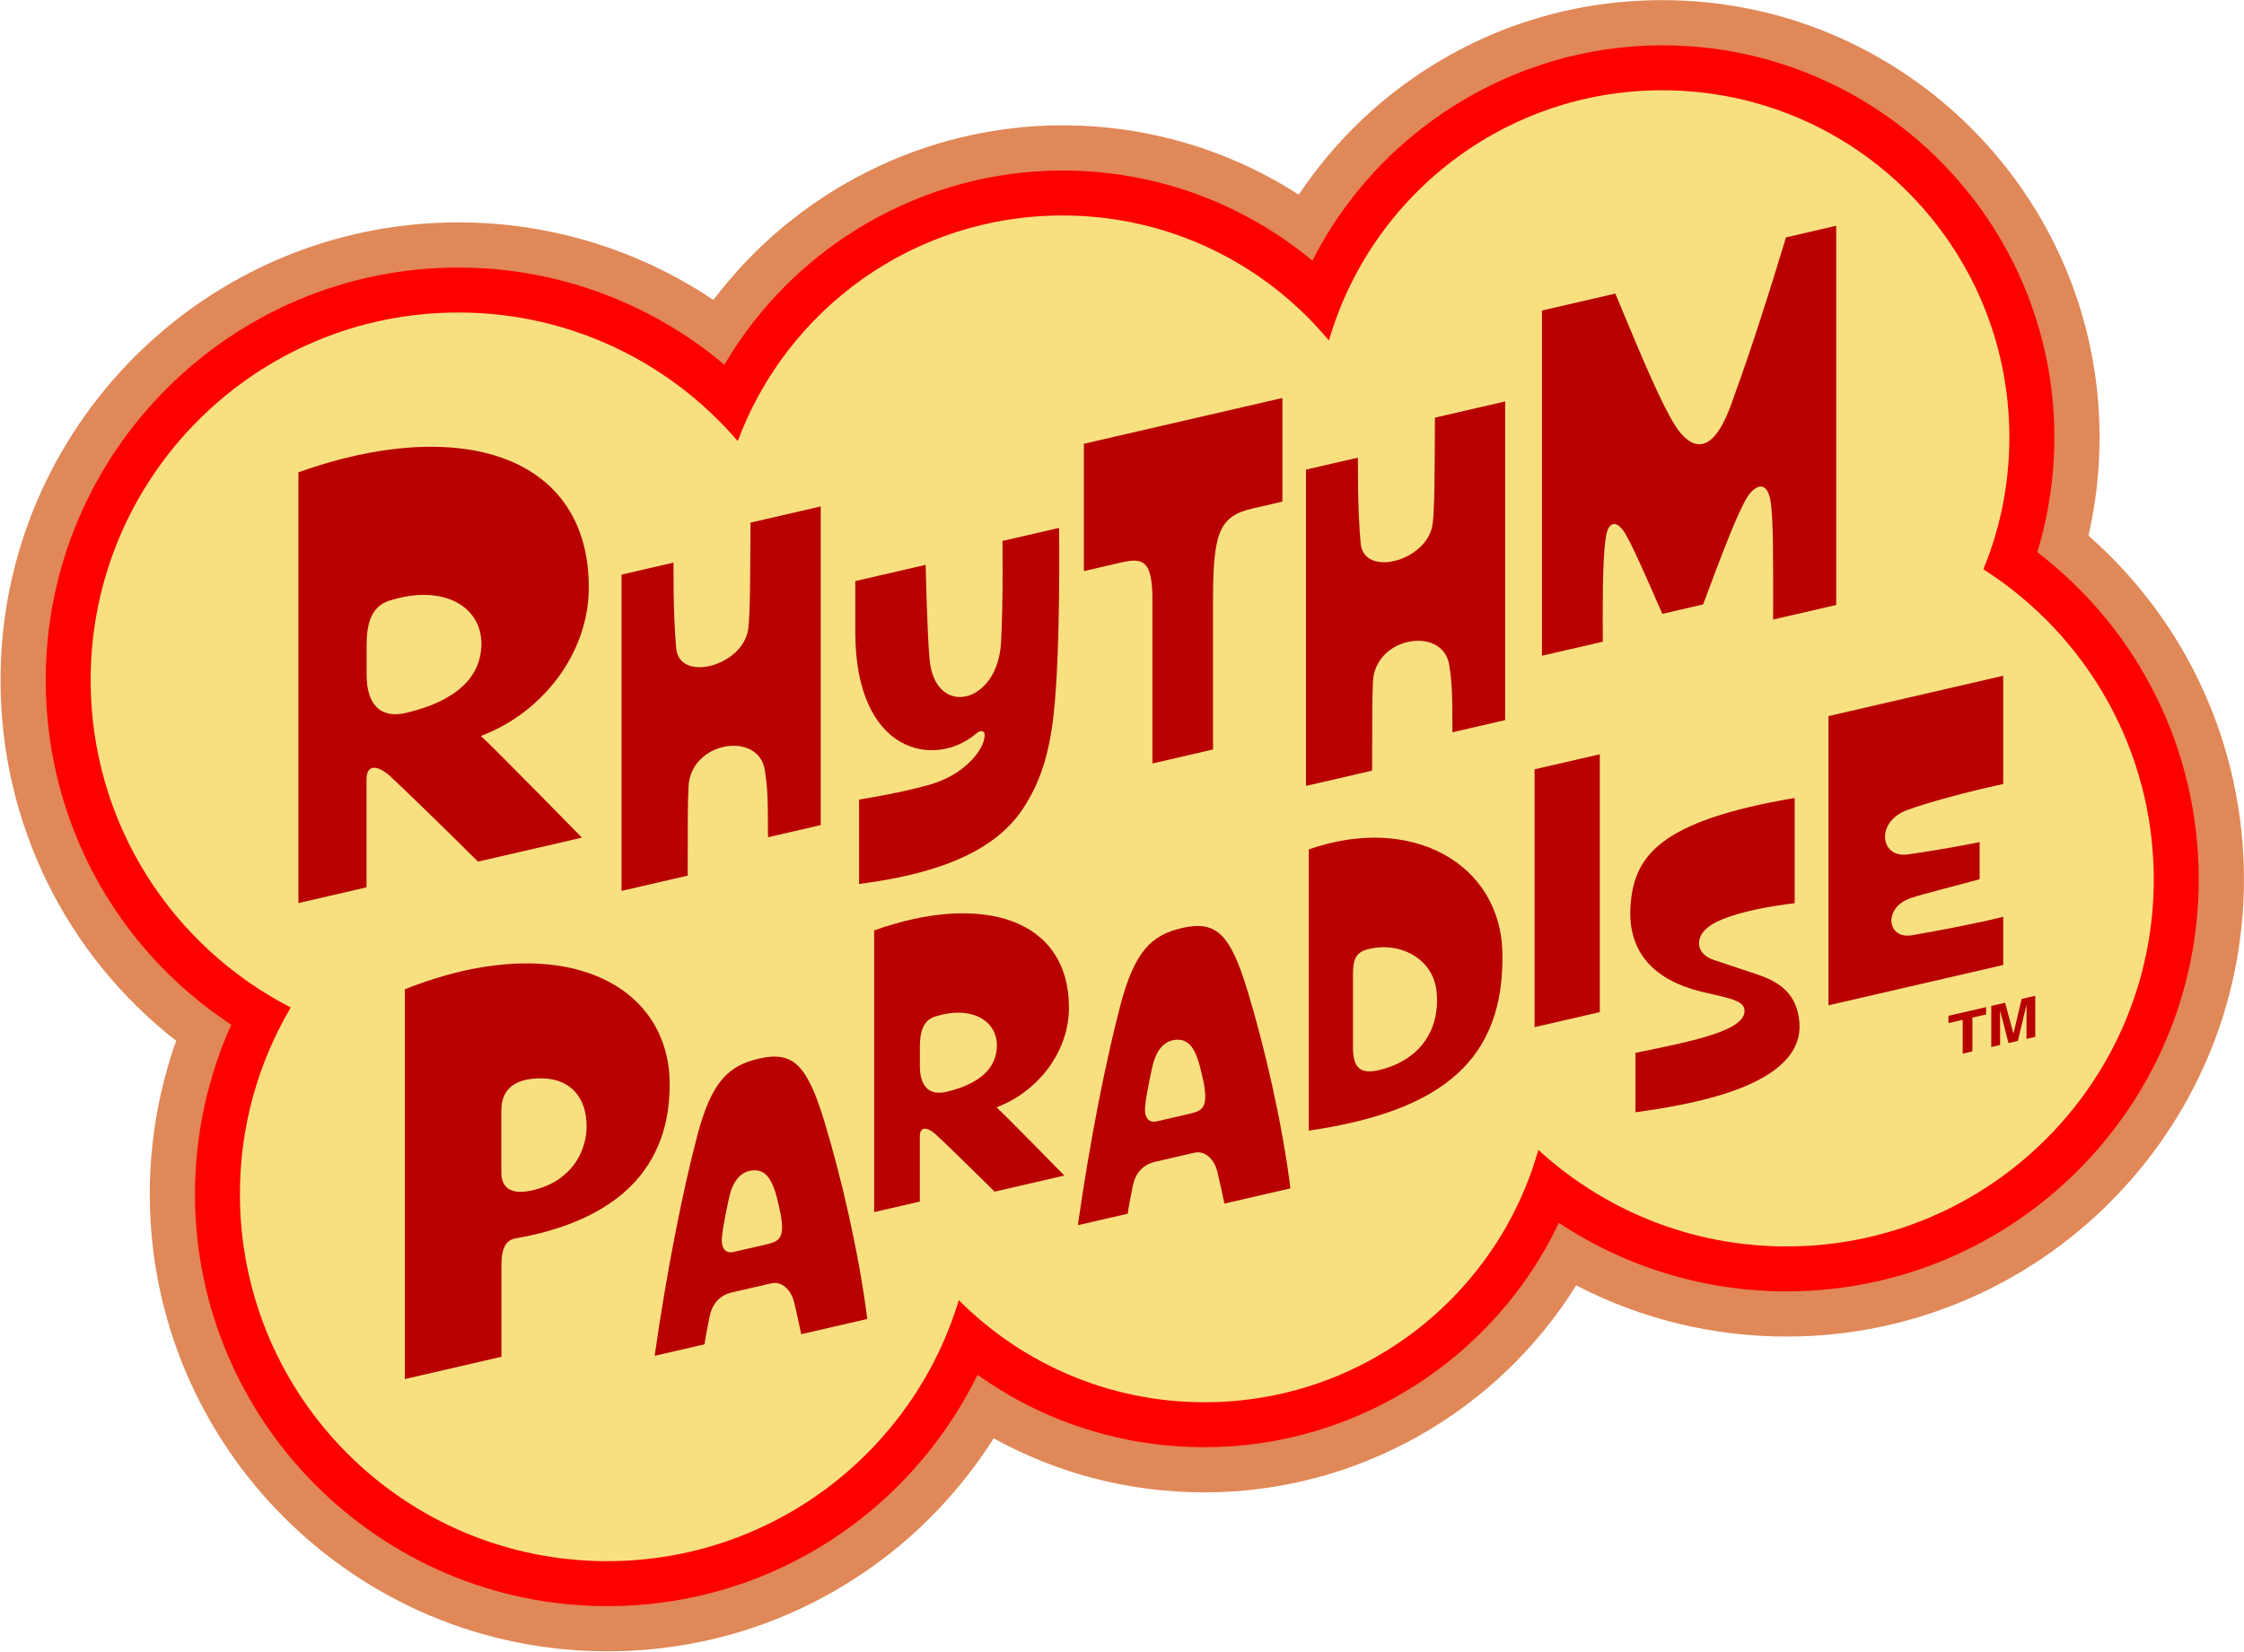 <?xml version="1.0" encoding="UTF-8" standalone="no"?>
<!-- Created with Inkscape (http://www.inkscape.org/) -->

<svg
   version="1.1"
   id="svg1"
   width="666.667"
   height="490.804"
   viewBox="0 0 666.667 490.804"
   sodipodi:docname="Rhythm Paradise Logo but it's Pizza Time!.ai"
   xmlns:inkscape="http://www.inkscape.org/namespaces/inkscape"
   xmlns:sodipodi="http://sodipodi.sourceforge.net/DTD/sodipodi-0.dtd"
   xmlns="http://www.w3.org/2000/svg"
   xmlns:svg="http://www.w3.org/2000/svg">
  <defs
     id="defs1">
    <clipPath
       clipPathUnits="userSpaceOnUse"
       id="clipPath2">
      <path
         d="M 0,368.103 H 500 V 0 H 0 Z"
         transform="translate(-465.339,-248.708)"
         id="path2" />
    </clipPath>
    <clipPath
       clipPathUnits="userSpaceOnUse"
       id="clipPath4">
      <path
         d="M 0,368.103 H 500 V 0 H 0 Z"
         transform="translate(-453.936,-245.039)"
         id="path4" />
    </clipPath>
    <clipPath
       clipPathUnits="userSpaceOnUse"
       id="clipPath6">
      <path
         d="M 0,368.103 H 500 V 0 H 0 Z"
         transform="translate(-441.927,-241.218)"
         id="path6" />
    </clipPath>
    <clipPath
       clipPathUnits="userSpaceOnUse"
       id="clipPath8">
      <path
         d="M 0,368.103 H 500 V 0 H 0 Z"
         transform="translate(-451.543,-136.553)"
         id="path8" />
    </clipPath>
    <clipPath
       clipPathUnits="userSpaceOnUse"
       id="clipPath10">
      <path
         d="M 0,368.103 H 500 V 0 H 0 Z"
         transform="translate(-424.853,-187.518)"
         id="path10" />
    </clipPath>
    <clipPath
       clipPathUnits="userSpaceOnUse"
       id="clipPath12">
      <path
         d="M 0,368.103 H 500 V 0 H 0 Z"
         transform="translate(-388.697,-143.089)"
         id="path12" />
    </clipPath>
    <clipPath
       clipPathUnits="userSpaceOnUse"
       id="clipPath14">
      <path
         d="M 0,368.103 H 500 V 0 H 0 Z"
         transform="translate(-341.931,-139.172)"
         id="path14" />
    </clipPath>
    <clipPath
       clipPathUnits="userSpaceOnUse"
       id="clipPath16">
      <path
         d="M 0,368.103 H 500 V 0 H 0 Z"
         transform="translate(-307.192,-129.585)"
         id="path16" />
    </clipPath>
    <clipPath
       clipPathUnits="userSpaceOnUse"
       id="clipPath18">
      <path
         d="M 0,368.103 H 500 V 0 H 0 Z"
         transform="translate(-265.125,-119.878)"
         id="path18" />
    </clipPath>
    <clipPath
       clipPathUnits="userSpaceOnUse"
       id="clipPath20">
      <path
         d="M 0,368.103 H 500 V 0 H 0 Z"
         transform="translate(-210.841,-124.745)"
         id="path20" />
    </clipPath>
    <clipPath
       clipPathUnits="userSpaceOnUse"
       id="clipPath22">
      <path
         d="M 0,368.103 H 500 V 0 H 0 Z"
         transform="translate(-170.832,-90.764)"
         id="path22" />
    </clipPath>
    <clipPath
       clipPathUnits="userSpaceOnUse"
       id="clipPath24">
      <path
         d="M 0,368.103 H 500 V 0 H 0 Z"
         transform="translate(-118.918,-102.867)"
         id="path24" />
    </clipPath>
    <clipPath
       clipPathUnits="userSpaceOnUse"
       id="clipPath26">
      <path
         d="M 0,368.103 H 500 V 0 H 0 Z"
         transform="translate(-397.948,-315.199)"
         id="path26" />
    </clipPath>
    <clipPath
       clipPathUnits="userSpaceOnUse"
       id="clipPath28">
      <path
         d="M 0,368.103 H 500 V 0 H 0 Z"
         transform="translate(-319.727,-275.016)"
         id="path28" />
    </clipPath>
    <clipPath
       clipPathUnits="userSpaceOnUse"
       id="clipPath30">
      <path
         d="M 0,368.103 H 500 V 0 H 0 Z"
         transform="translate(-241.507,-269.193)"
         id="path30" />
    </clipPath>
    <clipPath
       clipPathUnits="userSpaceOnUse"
       id="clipPath32">
      <path
         d="M 0,368.103 H 500 V 0 H 0 Z"
         transform="translate(-235.982,-250.448)"
         id="path32" />
    </clipPath>
    <clipPath
       clipPathUnits="userSpaceOnUse"
       id="clipPath34">
      <path
         d="M 0,368.103 H 500 V 0 H 0 Z"
         transform="translate(-167.224,-251.617)"
         id="path34" />
    </clipPath>
    <clipPath
       clipPathUnits="userSpaceOnUse"
       id="clipPath36">
      <path
         d="M 0,368.103 H 500 V 0 H 0 Z"
         transform="translate(-90.447,-209.208)"
         id="path36" />
    </clipPath>
  </defs>
  <sodipodi:namedview
     id="namedview1"
     pagecolor="#ffffff"
     bordercolor="#000000"
     borderopacity="0.25"
     inkscape:showpageshadow="2"
     inkscape:pageopacity="0.0"
     inkscape:pagecheckerboard="0"
     inkscape:deskcolor="#d1d1d1">
    <inkscape:page
       x="0"
       y="0"
       inkscape:label="1"
       id="page1"
       width="666.667"
       height="490.804"
       margin="0"
       bleed="0" />
  </sodipodi:namedview>
  <g
     id="layer-MC0"
     inkscape:groupmode="layer"
     inkscape:label="Layer 1">
    <path
       id="path1"
       d="m 0,0 c 1.646,7.146 2.475,14.489 2.475,21.961 0,53.726 -43.708,97.434 -97.434,97.434 -21.545,0 -41.966,-6.892 -59.057,-19.93 -8.58,-6.545 -16.011,-14.513 -21.981,-23.446 -15.52,10.005 -33.72,15.465 -52.653,15.465 -30.966,0 -59.704,-14.924 -77.804,-38.926 -16.644,11.168 -36.367,17.292 -56.829,17.292 -56.274,0 -102.056,-45.782 -102.056,-102.055 0,-31.898 14.626,-61.279 39.148,-80.403 -3.874,-10.912 -5.88,-22.467 -5.88,-34.159 0,-56.21 45.731,-101.941 101.941,-101.941 22.337,0 43.552,7.098 61.35,20.526 9.821,7.409 18.233,16.604 24.794,26.951 14.231,-7.867 30.292,-12.048 46.994,-12.048 34.196,0 65.367,18.08 82.818,46.15 14.366,-7.451 30.403,-11.412 46.896,-11.412 56.21,0 101.939,45.731 101.939,101.957 C 34.639,-46.865 21.915,-19.209 0,0"
       style="fill:#e08858;fill-opacity:1;fill-rule:nonzero;stroke:none"
       transform="matrix(1.333,0,0,-1.333,620.451,159.194)"
       clip-path="url(#clipPath2)" />
    <path
       id="path3"
       d="m 0,0 c 2.529,8.249 3.808,16.837 3.808,25.629 0,48.173 -39.192,87.365 -87.365,87.365 -33.203,0 -63.341,-19.109 -78.005,-48.003 -15.53,12.908 -35.126,20.092 -55.686,20.092 -31.217,0 -59.905,-16.914 -75.351,-43.297 -16.481,13.902 -37.414,21.663 -59.281,21.663 -50.722,0 -91.986,-41.265 -91.986,-91.986 0,-31.293 15.618,-59.901 41.357,-76.823 -5.314,-11.808 -8.09,-24.679 -8.09,-37.739 0,-50.657 41.213,-91.871 91.871,-91.871 20.131,0 39.249,6.396 55.286,18.495 11.545,8.71 20.928,20.153 27.269,33.066 14.681,-10.481 32.2,-16.132 50.583,-16.132 34.043,0 64.741,19.98 78.97,50.016 14.961,-9.926 32.543,-15.278 50.744,-15.278 50.657,0 91.87,41.214 91.87,91.879 C 35.972,-44.057 22.654,-17.349 0,0"
       style="fill:#ff0000;fill-opacity:1;fill-rule:nonzero;stroke:none"
       transform="matrix(1.333,0,0,-1.333,605.248,164.085)"
       clip-path="url(#clipPath4)" />
    <path
       id="path5"
       d="m 0,0 c 3.747,9.082 5.793,19.013 5.793,29.451 0,42.716 -34.623,77.341 -77.34,77.341 -35.245,0 -64.972,-23.566 -74.306,-55.799 -14.163,17.036 -35.498,27.888 -59.385,27.888 -33.175,0 -61.454,-20.922 -72.374,-50.303 -15.036,17.541 -37.36,28.669 -62.259,28.669 -45.269,0 -81.962,-36.693 -81.962,-81.962 0,-31.819 18.117,-59.385 44.602,-72.972 -7.196,-12.186 -11.334,-26.416 -11.334,-41.59 0,-45.2 36.647,-81.847 81.847,-81.847 36.968,0 68.236,24.531 78.375,58.189 14.001,-14.047 33.359,-22.761 54.763,-22.761 35.406,0 65.248,23.796 74.398,56.259 14.577,-13.357 33.98,-21.52 55.316,-21.52 45.199,0 81.846,36.648 81.846,81.847 C 37.957,-40.05 22.807,-14.53 0,0"
       style="fill:#f8e080;fill-opacity:1;fill-rule:nonzero;stroke:none"
       transform="matrix(1.333,0,0,-1.333,589.235,169.181)"
       clip-path="url(#clipPath6)" />
    <path
       id="path7"
       d="M 0,0 V 7.653 L -1.924,-0.444 -4.008,-0.926 -5.887,6.295 V -1.359 L -7.856,-1.814 V 7.349 L -4.779,8.059 -2.923,1.22 -2.9,1.225 -1.091,8.91 1.947,9.611 V 0.449 Z M -14.223,-3.284 V 4.254 L -17.392,3.522 V 5.147 L -9.01,7.082 V 5.457 l -3.054,-0.705 v -7.537 z"
       style="fill:#b80000;fill-opacity:1;fill-rule:nonzero;stroke:none"
       transform="matrix(1.333,0,0,-1.333,602.057,308.733)"
       clip-path="url(#clipPath8)" />
    <path
       id="path9"
       d="M 0,0 C 4.433,1.67 13.71,4.165 21.503,5.855 V 29.979 L -17.442,20.988 V -43.49 l 38.945,8.991 v 10.743 c -5.112,-1.341 -15.71,-3.334 -20.349,-4.118 -5.649,-0.948 -6.453,6.248 -0.206,8.309 3.587,1.175 10.164,2.741 15.298,4.185 v 8.271 C 11.566,-8.057 5.236,-9.154 0.247,-9.855 -5.937,-10.741 -7.01,-2.639 0,0"
       style="fill:#b80000;fill-opacity:1;fill-rule:nonzero;stroke:none"
       transform="matrix(1.333,0,0,-1.333,566.471,240.78)"
       clip-path="url(#clipPath10)" />
    <path
       id="path11"
       d="m 0,0 c -0.228,2.143 -3.934,2.628 -9.706,4.012 -10.092,2.506 -16.338,8.451 -15.7,18.895 0.678,11.275 6.386,19.137 36.594,24.267 V 23.723 C 0.287,22.359 -5.73,20.319 -8.283,18.231 -11.005,16.022 -10.847,12.405 -6.917,11.093 -5.21,10.522 -0.163,8.837 2.887,7.814 8.739,5.863 11.604,2.872 12.2,-2.423 13.887,-17.359 -13.147,-21.276 -24.294,-22.913 V -9.642 C -10.94,-6.951 0.516,-4.594 0,0"
       style="fill:#b80000;fill-opacity:1;fill-rule:nonzero;stroke:none"
       transform="matrix(1.333,0,0,-1.333,518.263,300.019)"
       clip-path="url(#clipPath12)" />
    <path
       id="path13"
       d="m 0,0 v 57.48 l 14.535,3.355 V 3.355 Z"
       style="fill:#b80000;fill-opacity:1;fill-rule:nonzero;stroke:none"
       transform="matrix(1.333,0,0,-1.333,455.909,305.241)"
       clip-path="url(#clipPath14)" />
    <path
       id="path15"
       d="m 0,0 c -4,-0.926 -5.731,0.412 -5.731,5.093 v 14.761 c 0,3.402 -0.176,6.12 3.051,7.031 7.01,1.979 14.844,-1.774 15.586,-9.402 C 13.772,8.618 8.84,2.041 0,0 M -15.587,49.213 V -13.483 C 14.721,-9.051 27.915,2.659 27.585,25.937 27.297,46.12 7.257,57.212 -15.587,49.213"
       style="fill:#b80000;fill-opacity:1;fill-rule:nonzero;stroke:none"
       transform="matrix(1.333,0,0,-1.333,409.589,318.024)"
       clip-path="url(#clipPath16)" />
    <path
       id="path17"
       d="m 0,0 -7.319,-1.69 c -1.839,-0.425 -2.886,0.72 -2.66,3.277 0.207,2.392 1.279,7.464 1.691,9.195 0.866,3.587 2.681,5.34 4.763,5.65 3.36,0.536 4.989,-1.918 6.288,-8.103 C 2.887,7.752 3.237,6.494 3.381,4.804 3.67,1.36 2.6,0.6 0,0 M 12.824,27.481 C 8.989,40.059 5.885,43.162 -1.752,41.398 -8.485,39.845 -12.313,36.339 -15.524,24.039 -18.679,11.957 -22.166,-5.309 -24.97,-24.854 l 11.116,2.567 c 0.206,1.546 0.577,3.36 1.113,6.123 0.577,2.783 2.082,4.773 5.072,5.464 l 8.658,1.999 c 2.316,0.534 4.433,-1.299 5.175,-4.391 0.495,-2.062 1.135,-4.986 1.526,-6.945 l 14.721,3.398 c -1.794,14.411 -5.773,31.627 -9.587,44.12"
       style="fill:#b80000;fill-opacity:1;fill-rule:nonzero;stroke:none"
       transform="matrix(1.333,0,0,-1.333,353.5,330.967)"
       clip-path="url(#clipPath18)" />
    <path
       id="path19"
       d="m 0,0 c -3.776,-0.885 -5.878,1.218 -5.878,5.713 v 4.344 c -10e-4,3.132 0.608,5.85 3.402,6.736 8.113,2.57 13.763,-0.927 13.763,-6.418 C 11.287,5.243 7.359,1.729 0,0 m 27.346,18.771 c 0,19.959 -19.531,25.755 -43.419,17.221 v -62.795 l 10.18,2.35 v 14.494 c 0,2.463 1.812,2.033 3.486,0.54 1.176,-1.052 8.244,-7.898 13.182,-12.822 l 15.542,3.588 c 0,0 -13.55,13.84 -15.113,15.21 9.102,3.402 16.142,12.269 16.142,22.214"
       style="fill:#b80000;fill-opacity:1;fill-rule:nonzero;stroke:none"
       transform="matrix(1.333,0,0,-1.333,281.121,324.477)"
       clip-path="url(#clipPath20)" />
    <path
       id="path21"
       d="m 0,0 -7.319,-1.689 c -1.839,-0.425 -2.887,0.72 -2.66,3.277 0.207,2.391 1.279,7.463 1.691,9.195 0.866,3.587 2.68,5.34 4.763,5.649 3.36,0.536 4.989,-1.917 6.288,-8.103 C 2.886,7.752 3.237,6.494 3.381,4.804 3.67,1.36 2.6,0.601 0,0 M 12.824,27.482 C 8.989,40.059 5.885,43.162 -1.752,41.398 -8.485,39.845 -12.313,36.34 -15.524,24.039 -18.679,11.958 -22.167,-5.309 -24.97,-24.853 l 11.116,2.566 c 0.206,1.547 0.577,3.361 1.113,6.124 0.577,2.783 2.082,4.772 5.072,5.463 l 8.659,1.999 c 2.314,0.534 4.432,-1.298 5.175,-4.391 0.494,-2.061 1.133,-4.986 1.525,-6.944 l 14.721,3.398 c -1.794,14.411 -5.773,31.626 -9.587,44.12"
       style="fill:#b80000;fill-opacity:1;fill-rule:nonzero;stroke:none"
       transform="matrix(1.333,0,0,-1.333,227.776,369.785)"
       clip-path="url(#clipPath22)" />
    <path
       id="path23"
       d="m 0,0 c -4.577,-1.119 -7.216,0.082 -7.216,3.917 v 13.876 c 0,3.919 2.165,6.391 6.474,6.947 C 7.897,25.854 11.793,20.803 11.793,14.226 11.793,8.741 8.557,2.092 0,0 m -28.72,44.761 v -86.904 l 21.525,4.969 v 20.411 c 0,3.733 0.927,5.588 3.154,5.98 20.06,3.529 34.349,13.614 34.349,34.307 0,22.723 -24.412,34.947 -59.028,21.237"
       style="fill:#b80000;fill-opacity:1;fill-rule:nonzero;stroke:none"
       transform="matrix(1.333,0,0,-1.333,158.558,353.647)"
       clip-path="url(#clipPath24)" />
    <path
       id="path25"
       d="m 0,0 c -5.937,-19.606 -9.298,-29.193 -12.226,-37.275 -4.989,-13.752 -10.164,-8.35 -12.576,-4.516 -2.803,4.495 -6.618,13.237 -13.236,29.256 l -16.35,-3.775 v -76.959 l 13.567,3.132 c -0.104,12.267 0.102,20.596 0.762,23.833 0.598,2.907 2.351,3.32 4.123,0.433 1.464,-2.371 3.774,-7.504 8.372,-18.06 l 9.089,2.098 c 5.01,13.463 7.713,20.25 9.63,23.57 1.547,2.7 4.495,4.597 5.381,-0.392 0.681,-3.773 0.619,-14.008 0.598,-26.543 l 14.061,3.246 V 2.584 Z"
       style="fill:#b80000;fill-opacity:1;fill-rule:nonzero;stroke:none"
       transform="matrix(1.333,0,0,-1.333,530.597,70.539)"
       clip-path="url(#clipPath26)" />
    <path
       id="path27"
       d="m 0,0 c -0.062,-10.515 -0.041,-20.102 -0.494,-23.606 -1.052,-8.371 -15.36,-12.144 -16.061,-4.433 -0.33,3.628 -0.619,8.422 -0.619,19.122 l -11.566,-2.67 v -70.51 l 14.741,3.404 c 0,11.194 0,16.059 0.186,19.894 0.515,10.102 15.689,12.39 17.009,3.608 0.598,-4 0.7,-5.918 0.7,-14.948 l 11.752,2.713 V 3.612 Z"
       style="fill:#b80000;fill-opacity:1;fill-rule:nonzero;stroke:none"
       transform="matrix(1.333,0,0,-1.333,426.303,124.116)"
       clip-path="url(#clipPath28)" />
    <path
       id="path29"
       d="m 0,0 v -28.381 l 8.226,1.899 c 4.989,1.151 7.051,0.502 7.051,-8.33 v -36.455 l 13.504,3.118 v 33.42 c 0,14.845 1.394,18.591 8.742,20.287 l 6.721,1.552 v 23.104 z"
       style="fill:#b80000;fill-opacity:1;fill-rule:nonzero;stroke:none"
       transform="matrix(1.333,0,0,-1.333,322.009,131.881)"
       clip-path="url(#clipPath30)" />
    <path
       id="path31"
       d="m 0,0 -12.618,-2.913 c 0,0 0.186,-12.989 -0.309,-22.555 -0.721,-13.999 -14.823,-17.009 -15.957,-3.69 -0.577,6.989 -0.845,20.919 -0.845,20.919 l -15.69,-3.622 v -11.36 c 0,-27.111 17.627,-30.451 26.843,-22.719 0.556,0.474 1.114,0.762 1.567,0.556 0.515,-0.227 0.495,-0.783 0.289,-1.814 -0.557,-2.701 -4.557,-8.041 -12.638,-10.205 -6.165,-1.65 -12.206,-2.69 -15.216,-3.164 v -18.814 c 13.566,1.753 29.276,5.629 36.595,16.885 3.814,5.876 5.814,12.081 6.804,21.277 C 0.371,-26.746 0,0 0,0"
       style="fill:#b80000;fill-opacity:1;fill-rule:nonzero;stroke:none"
       transform="matrix(1.333,0,0,-1.333,314.642,156.873)"
       clip-path="url(#clipPath32)" />
    <path
       id="path33"
       d="m 0,0 c -0.062,-10.514 -0.042,-20.101 -0.495,-23.606 -1.051,-8.371 -15.359,-12.144 -16.061,-4.433 -0.329,3.629 -0.618,8.423 -0.618,19.123 l -11.566,-2.67 v -70.51 l 14.741,3.403 c 0,11.195 0,16.059 0.186,19.894 0.515,10.102 15.689,12.391 17.008,3.608 0.598,-4 0.701,-5.917 0.701,-14.947 l 11.752,2.713 V 3.613 Z"
       style="fill:#b80000;fill-opacity:1;fill-rule:nonzero;stroke:none"
       transform="matrix(1.333,0,0,-1.333,222.966,155.315)"
       clip-path="url(#clipPath34)" />
    <path
       id="path35"
       d="m 0,0 c -5.628,-1.319 -8.762,1.814 -8.762,8.515 v 6.474 c -10e-4,4.669 0.907,8.72 5.072,10.04 C 8.401,28.86 16.823,23.647 16.823,15.463 16.823,7.814 10.968,2.577 0,0 m 40.759,27.977 c 0,29.751 -29.111,38.389 -64.716,25.669 v -96.037 l 15.174,3.503 v 24.044 c 0,3.67 2.701,3.031 5.196,0.804 1.752,-1.567 12.287,-11.772 19.647,-19.111 l 23.165,5.347 c 0,0 -20.196,20.63 -22.526,22.671 13.567,5.071 24.06,18.288 24.06,33.11"
       style="fill:#b80000;fill-opacity:1;fill-rule:nonzero;stroke:none"
       transform="matrix(1.333,0,0,-1.333,120.596,211.86)"
       clip-path="url(#clipPath36)" />
  </g>
</svg>
